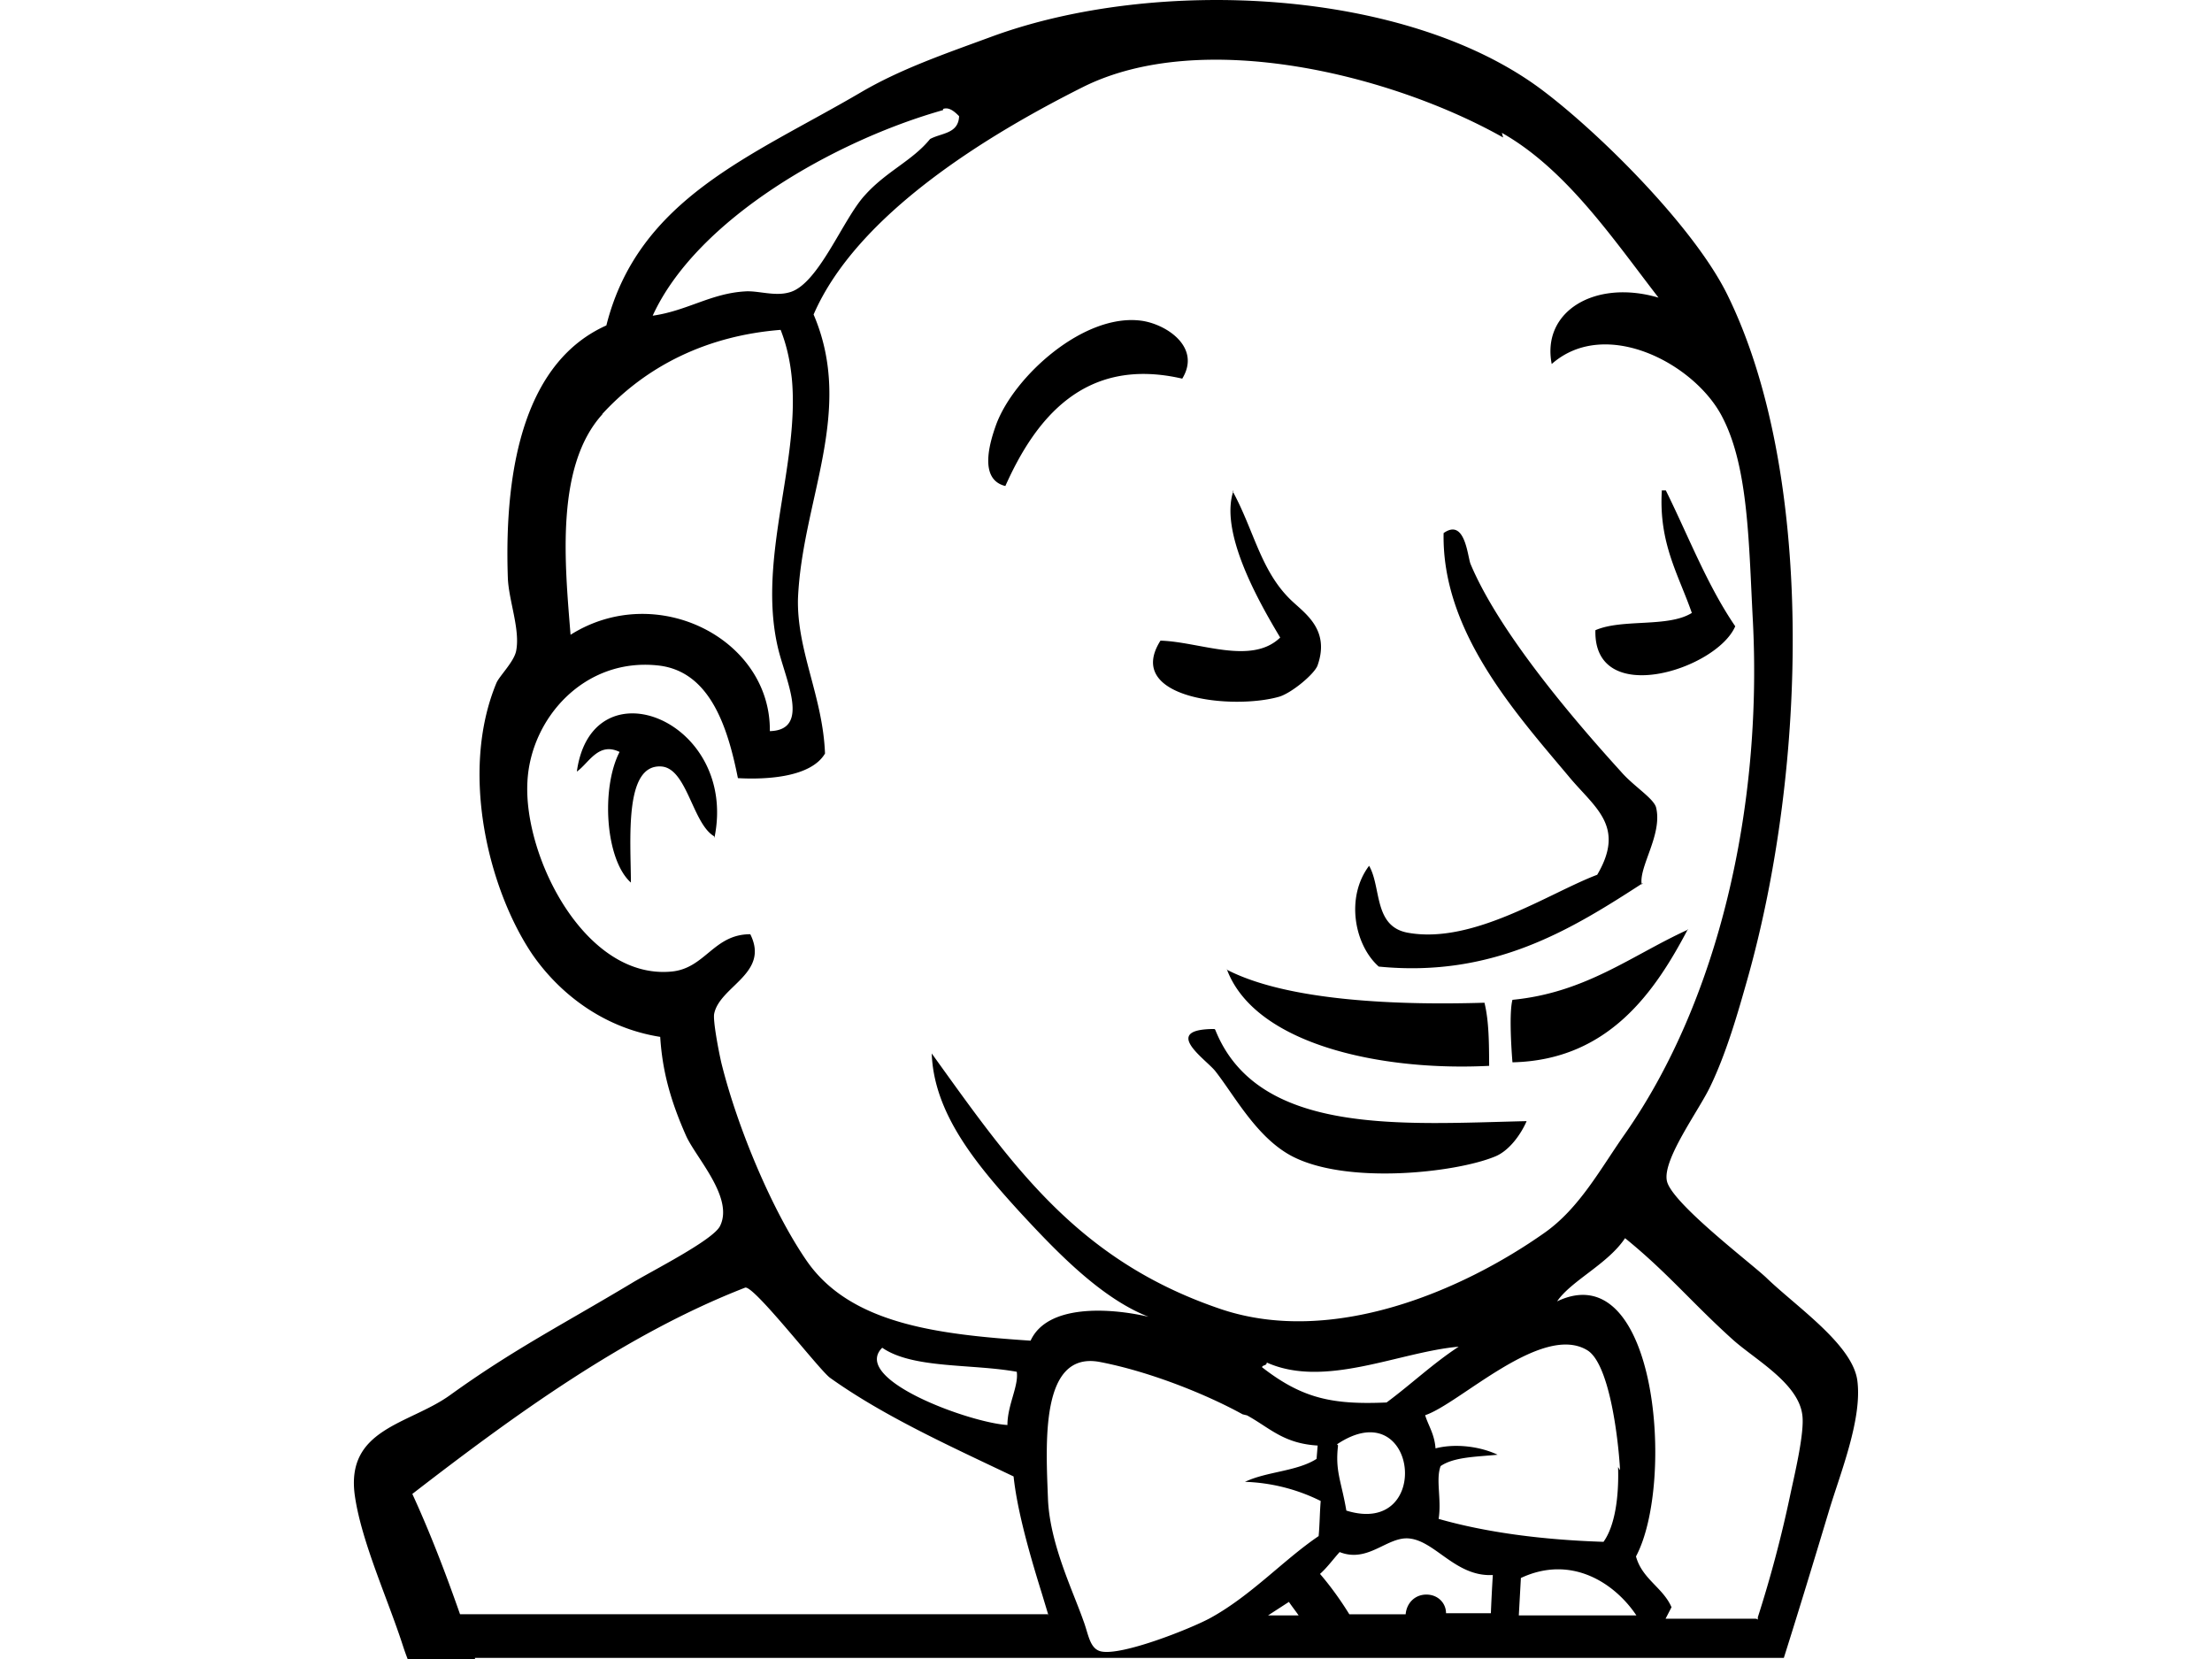 <svg xmlns="http://www.w3.org/2000/svg" width="2500" height="1875" viewBox="0 0 24 24"><path d="M 2.872 24 h -0.975 a 3.866 3.866 0 0 1 -0.07 -0.197 c -0.215 -0.666 -0.594 -1.49 -0.692 -2.154 c -0.146 -0.984 0.78 -1.039 1.374 -1.465 c 0.915 -0.66 1.635 -1.025 2.627 -1.62 c 0.295 -0.179 1.182 -0.624 1.281 -0.829 c 0.201 -0.408 -0.345 -0.982 -0.49 -1.3 c -0.225 -0.507 -0.345 -0.937 -0.376 -1.435 c -0.824 -0.13 -1.455 -0.627 -1.844 -1.185 c -0.63 -0.925 -1.066 -2.635 -0.525 -3.936 c 0.045 -0.103 0.254 -0.305 0.285 -0.463 c 0.06 -0.308 -0.105 -0.72 -0.12 -1.048 c -0.06 -1.692 0.284 -3.15 1.425 -3.66 c 0.463 -1.84 2.113 -2.453 3.673 -3.367 c 0.58 -0.342 1.224 -0.562 1.89 -0.807 c 2.372 -0.877 6.027 -0.712 7.994 0.783 c 0.836 0.633 2.176 1.97 2.656 2.939 c 1.262 2.555 1.17 6.825 0.287 9.934 c -0.12 0.421 -0.29 1.032 -0.533 1.533 c -0.168 0.35 -0.689 1.05 -0.625 1.36 c 0.064 0.314 1.19 1.17 1.432 1.395 c 0.434 0.422 1.26 0.975 1.324 1.5 c 0.07 0.557 -0.248 1.336 -0.41 1.875 c -0.217 0.721 -0.436 1.441 -0.654 2.131 H 2.87 Z m 11.104 -3.54 c -0.545 -0.3 -1.361 -0.622 -2.065 -0.757 c -0.87 -0.164 -0.78 1.188 -0.75 1.994 c 0.03 0.643 0.36 1.316 0.51 1.744 c 0.076 0.197 0.09 0.41 0.256 0.449 c 0.3 0.068 1.29 -0.326 1.575 -0.479 c 0.6 -0.328 1.064 -0.844 1.574 -1.189 c 0.016 -0.17 0.016 -0.34 0.03 -0.508 a 2.648 2.648 0 0 0 -1.095 -0.277 c 0.314 -0.15 0.75 -0.15 1.035 -0.332 l 0.016 -0.193 c -0.496 -0.03 -0.69 -0.254 -1.021 -0.436 Z m 7.454 2.935 a 17.78 17.78 0 0 0 0.465 -1.752 c 0.06 -0.287 0.215 -0.918 0.178 -1.176 c -0.059 -0.459 -0.684 -0.799 -1.004 -1.086 c -0.584 -0.525 -0.95 -0.975 -1.56 -1.469 c -0.249 0.375 -0.78 0.615 -0.983 0.914 c 1.447 -0.689 1.71 2.625 1.141 3.69 c 0.09 0.329 0.391 0.45 0.514 0.735 l -0.086 0.166 h 1.29 c 0.013 0 0.03 0 0.044 0.014 Z m -6.634 -0.012 c -0.05 -0.074 -0.1 -0.135 -0.15 -0.209 l -0.301 0.195 h 0.45 Z m 2.77 0 c 0.008 -0.209 0.018 -0.404 0.03 -0.598 c -0.53 0.029 -0.825 -0.48 -1.196 -0.527 c -0.324 -0.045 -0.6 0.361 -1.02 0.195 c -0.095 0.105 -0.183 0.227 -0.284 0.316 c 0.154 0.18 0.295 0.375 0.424 0.584 h 0.815 c 0.014 -0.164 0.135 -0.285 0.3 -0.285 c 0.165 0 0.284 0.121 0.284 0.27 h 0.66 Z m 2.116 0 c -0.314 -0.479 -0.947 -0.898 -1.68 -0.555 l -0.03 0.541 h 1.71 Z m -8.51 0 l -0.104 -0.344 c -0.225 -0.72 -0.36 -1.26 -0.405 -1.68 c -0.914 -0.436 -1.875 -0.87 -2.654 -1.426 c -0.15 -0.105 -1.109 -1.35 -1.23 -1.305 c -1.739 0.676 -3.359 1.86 -4.814 2.984 c 0.256 0.557 0.48 1.141 0.69 1.74 h 8.505 Z m 8.265 -2.113 c -0.029 -0.512 -0.164 -1.56 -0.48 -1.74 c -0.66 -0.39 -1.846 0.78 -2.34 0.943 c 0.045 0.15 0.135 0.271 0.15 0.48 c 0.285 -0.074 0.645 -0.029 0.898 0.092 c -0.299 0.03 -0.629 0.03 -0.824 0.164 c -0.074 0.195 0.016 0.48 -0.029 0.764 c 0.69 0.197 1.5 0.303 2.385 0.332 c 0.164 -0.227 0.225 -0.645 0.211 -1.082 Z m -4.08 -0.36 c -0.044 0.375 0.046 0.51 0.12 0.943 c 1.26 0.391 1.034 -1.74 -0.135 -0.959 Z M 8.76 19.5 c -0.45 0.457 1.27 1.082 1.814 1.115 c 0 -0.29 0.165 -0.564 0.135 -0.77 c -0.65 -0.118 -1.502 -0.042 -1.945 -0.347 Z m 5.565 0.215 c 0 0.043 -0.061 0.03 -0.068 0.064 c 0.58 0.451 1.014 0.545 1.802 0.51 c 0.354 -0.262 0.67 -0.563 1.043 -0.807 c -0.855 0.074 -1.931 0.607 -2.774 0.23 Z m 3.42 -17.726 c -1.606 -0.906 -4.35 -1.591 -6.076 -0.731 c -1.38 0.692 -3.27 1.84 -3.899 3.292 c 0.6 1.402 -0.166 2.686 -0.226 4.109 c -0.018 0.757 0.36 1.42 0.391 2.242 c -0.2 0.338 -0.825 0.38 -1.26 0.356 c -0.146 -0.729 -0.4 -1.549 -1.155 -1.63 c -1.064 -0.116 -1.845 0.764 -1.89 1.683 c -0.06 1.08 0.833 2.864 2.085 2.745 c 0.488 -0.046 0.608 -0.54 1.139 -0.54 c 0.285 0.57 -0.445 0.75 -0.523 1.154 c -0.016 0.105 0.06 0.511 0.104 0.705 c 0.233 0.944 0.744 2.16 1.245 2.88 c 0.635 0.9 1.884 1.051 3.229 1.141 c 0.24 -0.525 1.125 -0.48 1.706 -0.346 c -0.691 -0.27 -1.336 -0.945 -1.875 -1.529 c -0.615 -0.676 -1.23 -1.41 -1.261 -2.28 c 1.155 1.604 2.1 3 4.2 3.704 c 1.59 0.525 3.45 -0.254 4.664 -1.109 c 0.51 -0.359 0.811 -0.93 1.17 -1.439 c 1.35 -1.936 1.98 -4.71 1.846 -7.394 c -0.06 -1.111 -0.06 -2.221 -0.436 -2.955 c -0.389 -0.781 -1.695 -1.471 -2.475 -0.781 c -0.15 -0.764 0.63 -1.23 1.545 -0.96 c -0.66 -0.854 -1.336 -1.858 -2.266 -2.384 Z M 13.58 14.896 c 0.615 1.544 2.724 1.363 4.505 1.323 c -0.084 0.194 -0.256 0.435 -0.465 0.515 c -0.57 0.232 -2.145 0.408 -2.937 -0.012 c -0.506 -0.27 -0.824 -0.873 -1.102 -1.227 c -0.137 -0.172 -0.795 -0.608 -0.012 -0.609 Z m 0.164 -0.87 c 0.893 0.464 2.52 0.517 3.731 0.48 c 0.066 0.267 0.066 0.593 0.068 0.913 c -1.55 0.08 -3.386 -0.304 -3.794 -1.395 h -0.005 Z m 6.675 -0.586 c -0.473 0.9 -1.145 1.897 -2.539 1.928 c -0.023 -0.284 -0.045 -0.735 0 -0.904 c 1.064 -0.103 1.727 -0.646 2.543 -1.017 Z m -0.649 -0.667 c -1.02 0.66 -2.154 1.375 -3.824 1.21 c -0.351 -0.31 -0.485 -1 -0.14 -1.458 c 0.181 0.313 0.06 0.885 0.57 0.97 c 0.944 0.165 2.038 -0.579 2.73 -0.84 c 0.42 -0.713 -0.046 -0.976 -0.42 -1.433 c -0.782 -0.93 -1.83 -2.1 -1.802 -3.51 c 0.314 -0.224 0.346 0.346 0.391 0.45 c 0.404 0.96 1.424 2.175 2.174 3 c 0.18 0.21 0.48 0.39 0.51 0.524 c 0.092 0.39 -0.254 0.854 -0.209 1.11 Z m -13.439 -0.675 c -0.314 -0.184 -0.393 -0.99 -0.768 -1.01 c -0.535 -0.03 -0.438 1.05 -0.436 1.68 c -0.37 -0.33 -0.435 -1.365 -0.164 -1.89 c -0.308 -0.15 -0.445 0.164 -0.618 0.284 c 0.22 -1.59 2.34 -0.734 1.99 0.96 Z M 4.713 5.995 c -0.685 0.756 -0.54 2.174 -0.459 3.188 c 1.244 -0.785 2.898 0.06 2.883 1.394 c 0.595 -0.016 0.223 -0.744 0.115 -1.215 c -0.353 -1.528 0.592 -3.187 0.041 -4.59 c -1.064 0.084 -1.939 0.52 -2.578 1.215 Z m 9.12 1.113 c 0.307 0.562 0.404 1.148 0.84 1.57 c 0.195 0.19 0.574 0.424 0.387 0.95 c -0.045 0.121 -0.365 0.391 -0.551 0.45 c -0.674 0.195 -2.254 0.03 -1.721 -0.81 c 0.563 0.015 1.314 0.36 1.732 -0.045 c -0.314 -0.524 -0.885 -1.53 -0.674 -2.13 Z m 6.198 -0.013 h 0.068 c 0.33 0.668 0.6 1.375 1.004 1.965 c -0.27 0.628 -2.053 1.19 -2.023 0.057 c 0.39 -0.17 1.05 -0.035 1.395 -0.25 c -0.193 -0.556 -0.48 -1.006 -0.434 -1.771 Z m -6.927 -1.617 c -1.422 -0.33 -2.131 0.592 -2.56 1.553 c -0.384 -0.094 -0.231 -0.615 -0.135 -0.883 c 0.255 -0.701 1.28 -1.633 2.119 -1.506 c 0.359 0.057 0.848 0.386 0.576 0.834 Z M 9.642 1.593 c -1.56 0.44 -3.56 1.574 -4.2 2.974 c 0.495 -0.07 0.84 -0.321 1.33 -0.351 c 0.186 -0.016 0.428 0.074 0.641 0.015 c 0.424 -0.104 0.78 -1.065 1.102 -1.41 c 0.31 -0.345 0.685 -0.496 0.94 -0.81 c 0.167 -0.09 0.409 -0.074 0.42 -0.33 c -0.073 -0.075 -0.15 -0.135 -0.232 -0.105 v 0.017 Z" fill="#00000"/></svg>